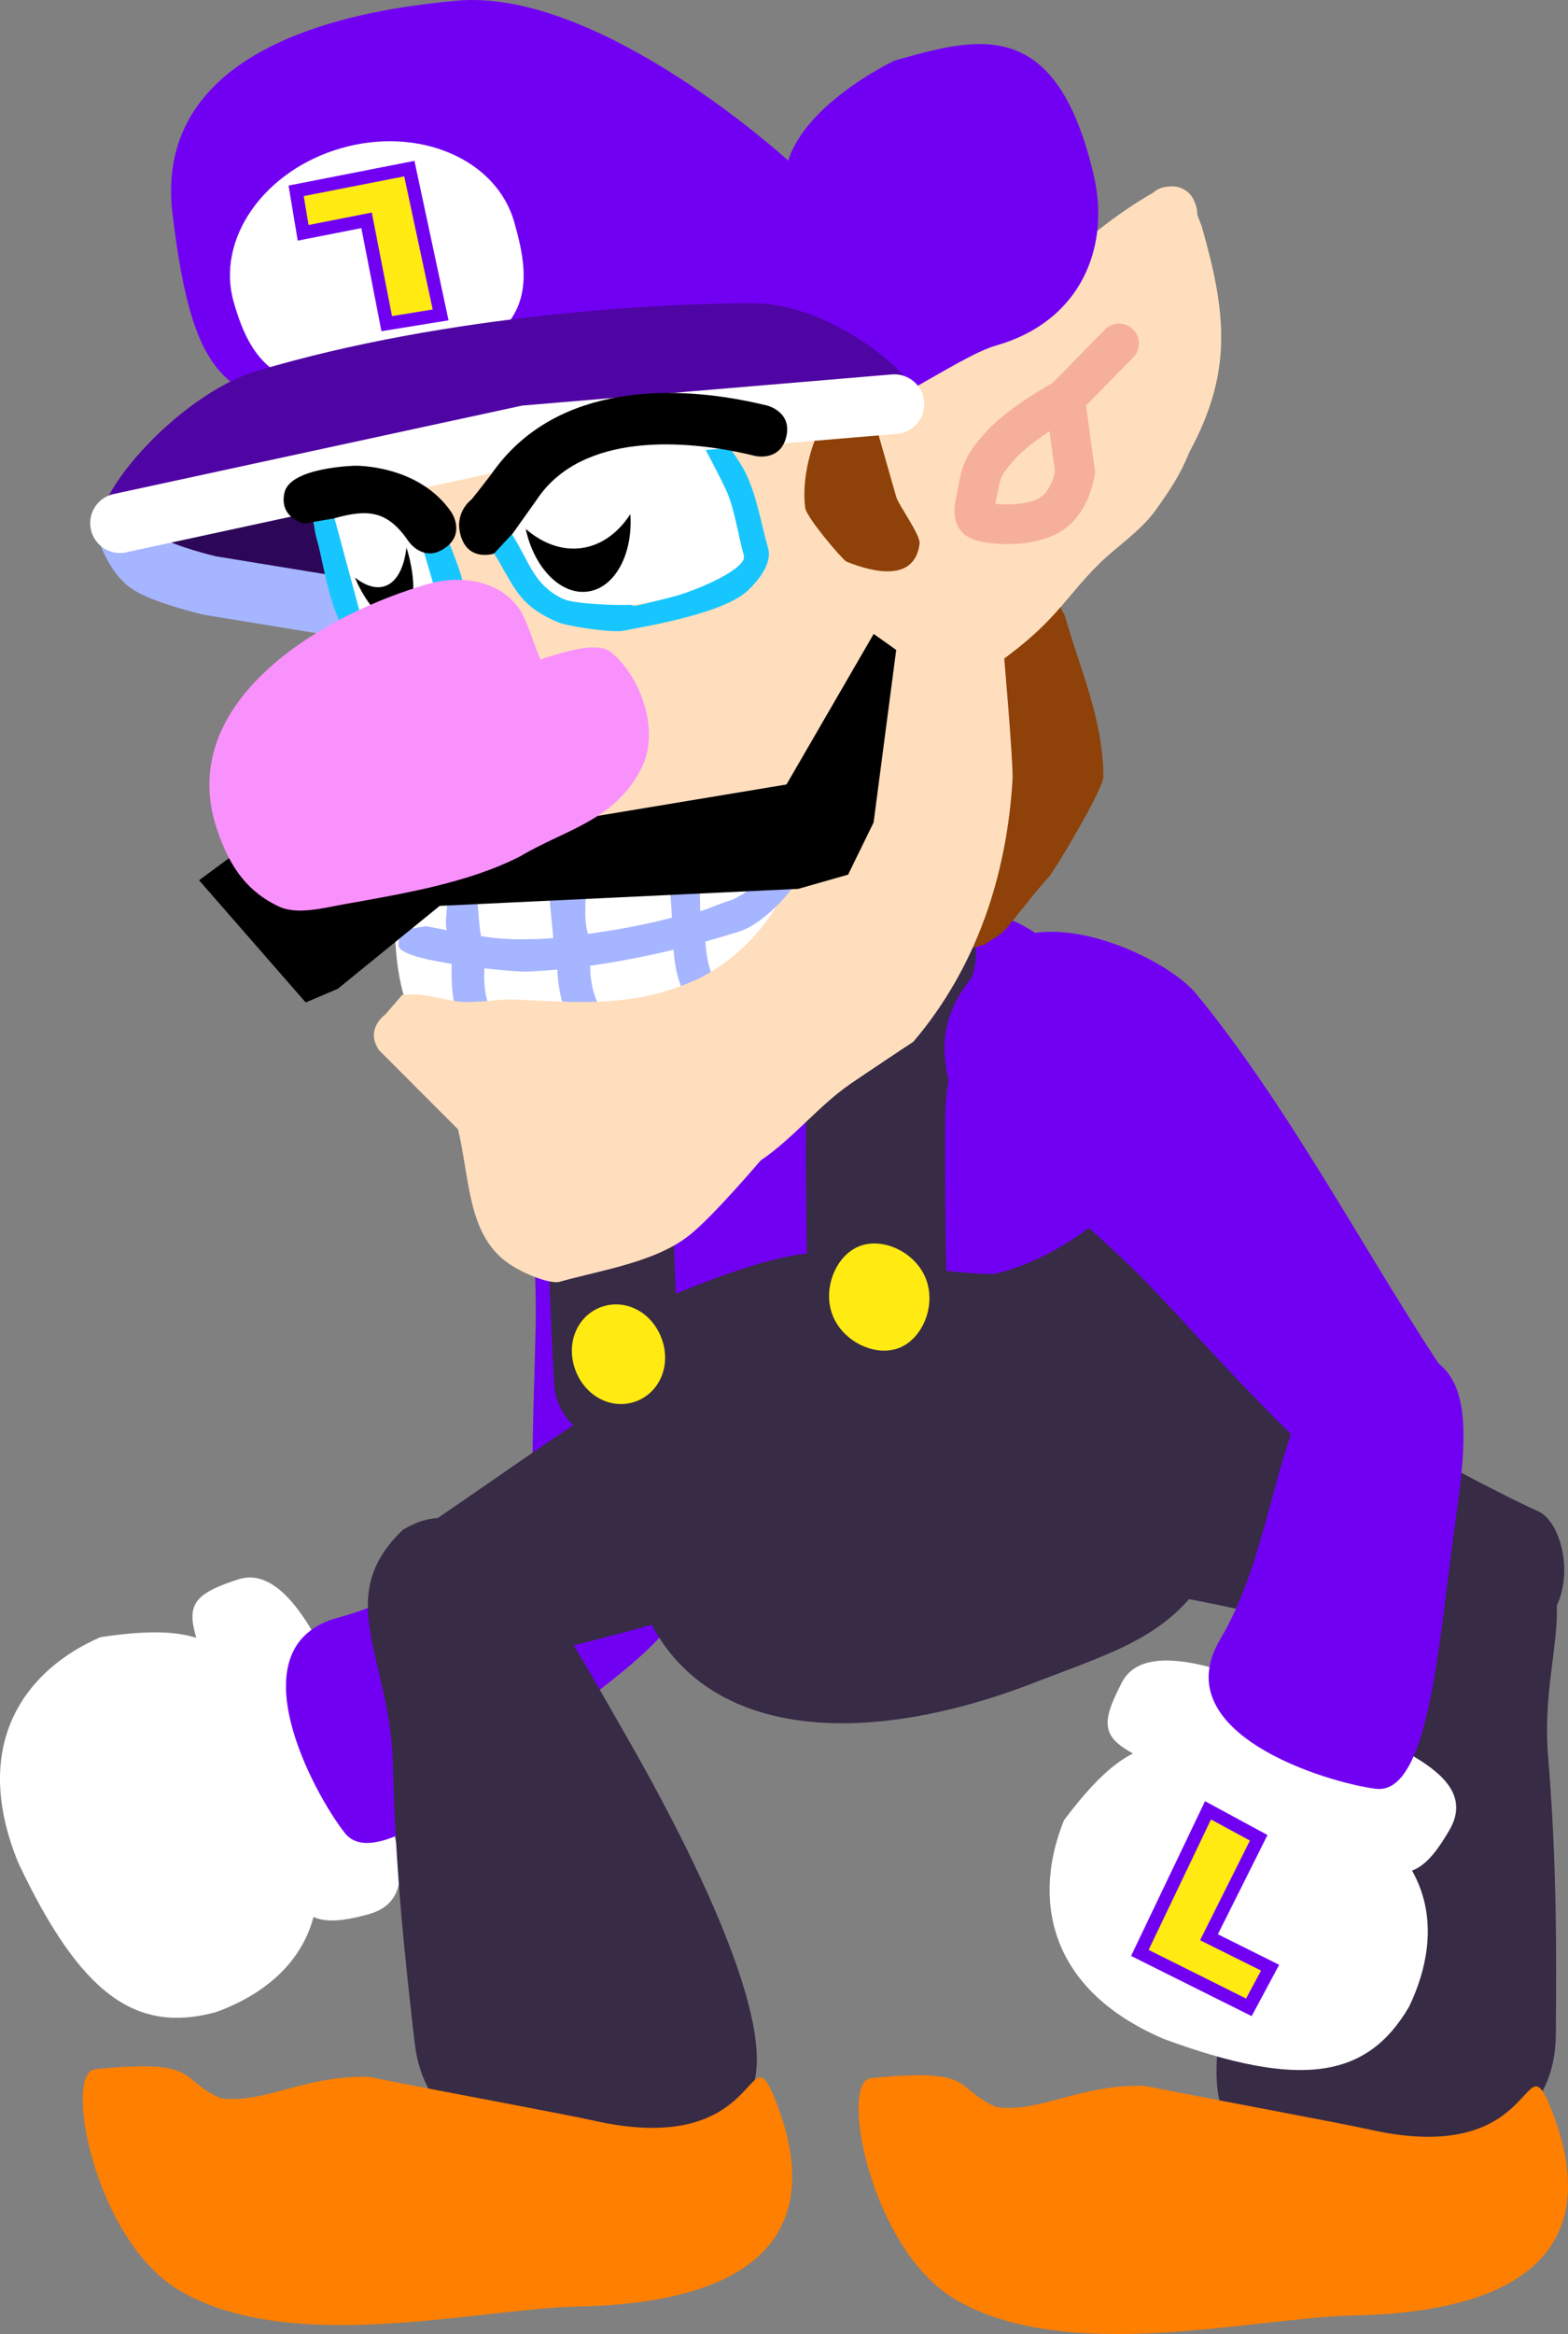 <svg version="1.1" xmlns="http://www.w3.org/2000/svg" xmlns:xlink="http://www.w3.org/1999/xlink" width="118.382" height="176.153" viewBox="0,0,118.382,176.153"><rect x="0" y="0" width="118.382" height="176.153" fill="#808080" stroke="none"/><g transform="translate(-168.001,-108.24)"><g data-paper-data="{&quot;isPaintingLayer&quot;:true}" fill-rule="nonzero" stroke-linejoin="miter" stroke-miterlimit="10" stroke-dasharray="" stroke-dashoffset="0" style="mix-blend-mode: normal"><g data-paper-data="{&quot;index&quot;:null}" stroke="none" stroke-width="0" stroke-linecap="butt"><path d="M207.743,187.226c2.161,-4.639 5.119,-5.945 10.253,-5.822c5.134,0.123 8.706,9.23 8.384,12.897c-1.002,11.396 -4.942,24.049 -6.808,34.477c-0.18,1.005 -7.509,-0.921 -10.558,-1.073c-1.363,-0.068 -0.642,-14.917 -0.569,-19.487c0.15,-9.329 -1.863,-18.501 -0.702,-20.992z" fill="#7100f3"/><g><path d="M189.738,242.168c5.274,10.41 0.458,15.806 -5.424,17.929c-6.041,1.648 -10.209,-1.283 -14.924,-11.247c-3.743,-9.112 0.668,-14.664 6.199,-17.05c9.764,-1.478 10.677,1.474 14.149,10.368z" data-paper-data="{&quot;origRot&quot;:0}" fill="#ffffff"/><path d="M195.787,252.725c-5.512,1.484 -5.772,-0.255 -9.16,-10.551c-3.859,-11.729 -6.584,-12.819 -0.622,-14.74c3.482,-1.121 6.495,4.782 8.722,11.028c2.227,6.245 5.987,12.937 1.059,14.263z" data-paper-data="{&quot;origRot&quot;:0}" fill="#ffffff"/><path d="M193.534,230.325c4.055,-1.085 7.446,-3.227 11.609,-5.641c3.929,-2.278 8.624,-4.983 12.67,-1.187c5.643,5.294 -1.011,9.469 -7.46,14.555c-6.448,5.086 -13.987,11.486 -16.316,8.533c-2.329,-2.952 -8.437,-14.137 -0.503,-16.26z" fill="#7100f3"/></g></g><path d="M240.943,211.236c2.074,6.69 -4.601,13.038 -4.601,13.038c-1.995,1.89 -6.727,2.358 -15.527,5.457c-4.312,1.518 -13.642,3.772 -16.334,4.168c-2.693,0.396 -4.392,1.658 -6.774,-0.771c-2.382,-2.429 -1.817,-7.048 -0.127,-8.07c6.288,-3.799 17.983,-13.125 28.474,-17.688c3.376,-1.468 13.368,-1.041 14.889,3.864z" data-paper-data="{&quot;index&quot;:null}" fill="#372b45" stroke="none" stroke-width="0" stroke-linecap="butt"/><g data-paper-data="{&quot;index&quot;:null}" stroke="none" stroke-width="0" stroke-linecap="butt"><path d="M199.306,262.408c-0.708,-6.178 -1.454,-12.924 -1.639,-20.972c-0.186,-8.048 -4.605,-12.629 0.747,-17.732c6.254,-3.837 10.922,5.183 16.971,15.74c6.049,10.557 12.965,25.184 8.132,27.953c-4.833,2.769 -22.826,7.098 -24.21,-4.989z" fill="#372b45"/><path d="M175.199,264.405c8.062,-0.78 6.103,0.715 9.457,2.19c3.315,0.451 6.172,-1.703 11.147,-1.614c6.059,1.2 14.929,2.834 17.02,3.306c13.031,2.939 11.488,-7.168 13.736,-1.493c3.615,9.129 -0.378,15.229 -14.93,15.527c-7.61,0.156 -21.733,3.755 -30.129,-1.245c-6.34,-3.775 -8.772,-16.432 -6.301,-16.671z" fill="#ff7f01"/></g><g data-paper-data="{&quot;index&quot;:null}"><path d="M211.064,192.154c3.416,-7.461 23.457,-11.266 23.457,-11.266c13.147,-5.094 19.388,4.361 23.018,12.059c2.535,6.249 1.95,11.602 1.74,16.037c-0.155,3.278 3.591,10.83 0.631,16.719c-2.959,5.889 -7.326,7.015 -13.822,9.532c-13.147,5.094 -25.636,4.326 -29.655,-6.047c-4.36,-11.253 -9.953,-27.019 -5.368,-37.034z" data-paper-data="{&quot;origPos&quot;:null,&quot;index&quot;:null}" fill="#372b45" stroke="none" stroke-width="0" stroke-linecap="butt"/><path d="M230.634,178.396c13.147,-5.094 18.904,1.555 22.534,9.253c5.964,11.646 -8.754,16.724 -10.272,16.741c-2.895,0.032 -9.924,-1.163 -12.24,-1.53c-5.165,-0.82 -20.43,7.094 -20.43,7.094c0,0 -1.558,-14.897 0.755,-19.948c3.416,-7.461 12.544,-8.855 19.653,-11.61z" data-paper-data="{&quot;origPos&quot;:null,&quot;index&quot;:null}" fill="#7100f3" stroke="none" stroke-width="0" stroke-linecap="butt"/><path d="M234.231,206.515c0,0 -0.21,-9.991 -0.103,-14.661c0.092,-4.014 2.312,-11.674 2.312,-11.674" data-paper-data="{&quot;origPos&quot;:null}" fill="none" stroke="#372b45" stroke-width="10.5" stroke-linecap="round"/><path d="M232.895,202.289c1.785,-0.692 4.235,0.465 5.015,2.477c0.779,2.012 -0.252,4.518 -2.037,5.209c-1.785,0.692 -4.235,-0.465 -5.015,-2.477c-0.779,-2.012 0.252,-4.518 2.037,-5.209z" fill="#ffea12" stroke="none" stroke-width="0" stroke-linecap="butt"/><path d="M214.578,212.389c0,0 -0.735,-13.413 -0.49,-17.05c0.245,-3.637 2.081,-8.678 2.081,-8.678" data-paper-data="{&quot;origPos&quot;:null,&quot;origRot&quot;:0}" fill="none" stroke="#372b45" stroke-width="9.5" stroke-linecap="round"/><path d="M211.464,211.699c-0.779,-2.012 0.076,-4.099 1.861,-4.791c1.785,-0.692 3.823,0.275 4.603,2.286c0.779,2.012 -0.076,4.099 -1.861,4.791c-1.785,0.692 -3.823,-0.275 -4.603,-2.286z" data-paper-data="{&quot;origPos&quot;:null}" fill="#ffea12" stroke="none" stroke-width="0" stroke-linecap="butt"/></g><path d="M245.563,226.158c0,0 -7.386,-5.505 -6.127,-12.395c0.923,-5.052 10.793,-6.67 14.32,-5.616c10.961,3.276 23.687,11.137 30.384,14.158c1.8,0.812 2.913,5.331 0.838,8.027c-2.075,2.696 -3.912,1.646 -6.633,1.575c-2.721,-0.071 -12.253,-1.195 -16.715,-2.186c-9.107,-2.024 -13.861,-1.924 -16.068,-3.562z" data-paper-data="{&quot;index&quot;:null}" fill="#372b45" stroke="none" stroke-width="0" stroke-linecap="butt"/><path d="M285.463,261.815c-0.1,12.166 -18.45,9.761 -23.548,7.518c-5.099,-2.243 0.235,-17.519 5.135,-28.655c4.9,-11.136 8.59,-20.599 15.214,-17.444c5.86,4.509 1.95,9.531 2.615,17.554c0.665,8.023 0.636,14.809 0.585,21.028z" data-paper-data="{&quot;index&quot;:null}" fill="#372b45" stroke="none" stroke-width="0" stroke-linecap="butt"/><path d="M233.772,265.079c8.062,-0.78 6.103,0.715 9.457,2.19c3.315,0.451 6.172,-1.703 11.147,-1.614c6.059,1.2 14.929,2.834 17.02,3.306c13.031,2.939 11.488,-7.168 13.736,-1.493c3.615,9.129 -0.378,15.229 -14.93,15.527c-7.61,0.156 -21.733,3.755 -30.129,-1.245c-6.34,-3.775 -8.772,-16.432 -6.301,-16.671z" data-paper-data="{&quot;index&quot;:null}" fill="#ff7f01" stroke="none" stroke-width="0" stroke-linecap="butt"/><g data-paper-data="{&quot;index&quot;:null}" stroke-linecap="butt"><path d="M240.073,191.271c-1.706,-4.825 -0.509,-7.829 3.242,-11.337c3.751,-3.508 12.679,0.491 15.016,3.335c7.266,8.837 13.315,20.628 19.285,29.378c0.575,0.843 -6.005,4.601 -8.288,6.628c-1.021,0.906 -10.905,-10.198 -14.053,-13.512c-6.426,-6.764 -14.286,-11.902 -15.202,-14.493z" fill="#7100f3" stroke="none" stroke-width="0"/><g><path d="M248.337,245.607c5.935,-7.893 8.654,-6.425 17.36,-2.508c11.055,3.737 11.397,10.962 8.685,16.597c-3.158,5.407 -8.187,6.234 -18.53,2.423c-9.053,-3.883 -9.793,-10.936 -7.515,-16.512z" data-paper-data="{&quot;origRot&quot;:0}" fill="#ffffff" stroke="none" stroke-width="0"/><path d="M252.715,235.195c1.7,-3.239 7.985,-1.135 13.949,1.764c5.964,2.898 13.333,5.042 10.745,9.44c-2.896,4.92 -4.299,3.86 -13.928,-1.117c-10.969,-5.67 -13.677,-4.539 -10.766,-10.086z" data-paper-data="{&quot;origRot&quot;:0}" fill="#ffffff" stroke="none" stroke-width="0"/><path d="M260.113,231.987c2.134,-3.615 3.055,-7.519 4.336,-12.156c1.21,-4.378 2.666,-9.596 8.213,-9.72c7.736,-0.173 5.909,7.467 4.868,15.614c-1.041,8.146 -1.941,17.994 -5.671,17.518c-3.73,-0.477 -15.923,-4.183 -11.747,-11.255z" fill="#7100f3" stroke="none" stroke-width="0"/><path d="M254.059,255.631l5.145,-10.761l3.828,2.073l-3.755,7.505l4.615,2.298l-1.603,2.992z" data-paper-data="{&quot;index&quot;:null,&quot;origRot&quot;:0}" fill="#ffea12" stroke="#7100f3" stroke-width="1"/></g></g><path d="M248.193,154.358c0.009,0.011 0.017,0.022 0.025,0.032c0.084,0.105 0.149,0.226 0.187,0.361c1.173,4.113 2.851,7.682 2.903,12.092c0.009,0.955 -3.765,7.215 -4.105,7.565c-0.808,0.833 -2.99,3.671 -3.351,4.046c-0.421,0.438 -1.006,0.713 -1.509,1.069c-0.967,0.276 -1.835,0.546 -2.841,0.622c-7.92,0.592 -2.052,-9.751 -1.462,-13.593c0.19,-1.213 0.721,-2.219 1.096,-3.388c1.12,-3.492 2.677,-12.252 8.45,-9.622c0.159,0.16 0.317,0.321 0.476,0.481l0.13,0.334z" data-paper-data="{&quot;index&quot;:null}" fill="#8e4108" stroke="none" stroke-width="0.5" stroke-linecap="butt"/><path d="M176.673,150.116c-0.927,-1.958 -3.175,-3.304 3.473,-5.2c6.648,-1.896 19.485,-6.278 20.356,-3.226c0.87,3.051 4.131,8.236 -2.516,10.132c-8.25,2.353 -19.88,1.319 -21.312,-1.706z" data-paper-data="{&quot;index&quot;:null}" fill="#2d0757" stroke="none" stroke-width="0" stroke-linecap="butt"/><g data-paper-data="{&quot;index&quot;:null}"><path d="M229.117,146.115l1.983,32.446l-6.791,7.083l-25.946,-5.552c0,0 -0.203,-7.455 -1.015,-15.89c-0.738,-7.659 -2.039,-13.739 -2.039,-13.739z" fill="#a10114" stroke="#a10114" stroke-width="0.5" stroke-linecap="round"/><path d="M231.513,172.358c0.317,3.605 -3.995,6.929 -9.631,7.425c-5.636,0.496 -10.463,-2.024 -10.78,-5.629c-0.317,-3.605 3.995,-6.929 9.631,-7.425c5.636,-0.496 10.463,2.024 10.78,5.629z" data-paper-data="{&quot;origRot&quot;:0}" fill="#f4c4f6" stroke="none" stroke-width="0" stroke-linecap="butt"/><path d="M205.335,187.588c-0.748,0.053 -4.052,0.023 -5.768,-2.01c-1.716,-2.033 -1.734,-6.859 -1.734,-6.859c0,0 9.779,1.469 16.81,0.09c11.397,-2.234 15.926,-6.476 15.926,-6.476c0,0 0.809,3.59 -0.671,5.783c-4.968,7.356 -16.773,8.915 -24.564,9.472z" fill="#ffffff" stroke="none" stroke-width="0.5" stroke-linecap="butt"/><path d="M222.006,184.259c-0.922,0.844 -1.766,-0.078 -1.766,-0.078l-0.378,-0.478c-1.01,-1.985 -1.025,-3.536 -1.097,-5.717c0,0 0.027,-1.009 1.277,-1.05c1.249,-0.041 1.153,0.727 1.153,0.727c0.06,1.833 0.036,3.257 0.89,4.895l-0.001,-0.066c0,0 0.844,0.922 -0.078,1.766z" fill="#a5b5ff" stroke="none" stroke-width="0.5" stroke-linecap="butt"/><path d="M203.543,186.902l-0.227,-0.397c-1.432,-2.283 -1.225,-4.31 -1.19,-6.907c0,0 -0.063,-0.62 1.186,-0.603c1.25,0.017 1.313,0.637 1.313,0.637c-0.028,2.046 -0.359,3.766 0.796,5.525l0.288,0.496c0,0 0.624,1.083 -0.459,1.707c-1.083,0.624 -1.707,-0.459 -1.707,-0.459z" fill="#a5b5ff" stroke="none" stroke-width="0.5" stroke-linecap="butt"/><path d="M213.249,186.064c-0.922,0.844 -1.766,-0.078 -1.766,-0.078l-0.378,-0.478c-1.01,-1.985 -1.025,-3.536 -1.097,-5.717c0,0 -0.11,-0.883 1.139,-0.924c1.249,-0.041 1.359,0.842 1.359,0.842c0.06,1.833 -0.033,3.017 0.821,4.655l-0.001,-0.066c0,0 0.844,0.922 -0.078,1.766z" fill="#a5b5ff" stroke="none" stroke-width="0.5" stroke-linecap="butt"/><path d="M196.621,187.501c-1.112,-1.607 0.495,-2.72 0.495,-2.72l1.251,-1.453c1.636,-0.185 2.817,0.315 4.206,0.494c1.333,0.172 2.943,-0.204 4.333,-0.143c4.781,0.21 8.717,0.607 13.29,-1.339c3.812,-1.563 8.17,-6.269 7.662,-10.84c-0.098,-0.878 -3.612,-43.426 -3.908,-44.329c3.134,-1.243 15.495,0.563 16.843,-0.262c1.236,10.927 3.763,37.65 3.652,40.165c-0.428,7.253 -2.734,14.203 -7.48,19.782c0,0 -3.606,2.395 -4.734,3.171c-2.425,1.668 -4.296,4.083 -6.753,5.763c0,0 -0.015,0.011 -0.044,0.028c-0.028,0.019 -3.568,4.215 -5.414,5.671c-2.56,2.018 -6.634,2.611 -9.724,3.479c-0.602,0.232 -2.7,-0.507 -3.994,-1.442c-3.002,-2.169 -2.812,-6.249 -3.72,-10.053z" data-paper-data="{&quot;index&quot;:null}" fill="#ffdebd" stroke="none" stroke-width="0.5" stroke-linecap="butt"/></g><g data-paper-data="{&quot;index&quot;:null}" stroke="none" stroke-width="0.5" stroke-linecap="butt"><path d="M228.615,170.43l-1.405,4.726c0,0 -2.328,3.319 -13.742,5.431c-8.573,1.587 -14.845,-1.562 -14.845,-1.562l1.918,-5.015z" data-paper-data="{&quot;index&quot;:null}" fill="#ffffff"/><path d="M203.848,175.175c0.339,1.188 0.212,2.511 0.481,3.726c1.109,0.162 2.22,0.262 3.316,0.226c0.707,-0.001 1.415,-0.03 2.124,-0.082c-0.079,-1.492 -0.812,-5.581 0.363,-5.916c1.175,-0.335 1.933,0.806 1.933,0.806c0.366,2.195 -0.117,3.235 0.327,4.794c2.184,-0.313 4.156,-0.66 6.335,-1.227c-0.057,-1.415 -0.205,-2.543 -0.217,-3.798l2.189,-0.624c0.136,1.085 0.132,2.591 0.168,3.932c0.655,-0.183 1.583,-0.62 2.234,-0.806c1.517,-0.433 4.583,-3.699 5.385,-3.073c0.963,0.751 -2.518,4.796 -4.715,5.423c-0.659,0.188 -8.143,2.69 -16.048,3.015c-0.932,0.031 -9.517,-0.728 -9.625,-1.945c-0.108,-1.217 1.109,-1.325 1.109,-1.325l0.96,-0.162c0.514,0.097 1.033,0.2 1.555,0.302c-0.192,-0.835 0.201,-2.007 -0.032,-2.823z" data-paper-data="{&quot;index&quot;:null}" fill="#a5b5ff"/></g><path d="M244.12,157.717c-6.91,5.163 -14.644,10.359 -18.095,11.343c0,0 -0.434,0.124 -0.36,0.548c-2.249,0.874 -4.676,1.553 -6.971,1.812c-2.434,0.178 -4.823,1.197 -7.247,1.508c-1.501,0.193 -2.882,-0.351 -4.299,-0.417c-3.208,-0.15 -5.275,1.052 -8.456,-0.138c-0.547,-0.085 -0.904,-0.392 -1.134,-0.716c-0.231,-0.259 -0.427,-0.61 -0.447,-1.064c-0.594,-2.114 -0.731,-4.188 -1.048,-6.359c-0.623,-4.579 -2.357,-9.143 -3.624,-13.586c-0.879,-3.083 -1.581,-5.306 0.115,-8.065c0.166,-0.47 2.172,-1.734 2.172,-1.734c5.565,-1.587 11.526,-4.08 17.278,-4.731c3.362,-0.379 6.483,-1.337 9.91,-1.031c4.394,0.392 7.825,2.212 12.104,0.992c0,0 2.742,-1.093 3.637,-1.518c1.891,-0.897 4.168,-1.36 5.784,-2.649c4.014,-3.2 7.147,-6.57 11.641,-9.139c0.259,-0.238 0.622,-0.417 1.133,-0.449c0.363,-0.051 0.807,-0.024 1.221,0.245c0.429,0.243 0.658,0.625 0.779,0.971c0.145,0.327 0.193,0.623 0.177,0.888l0.334,0.877c1.854,6.5 2.379,10.944 -0.908,17.025c-0.766,1.842 -1.415,2.789 -2.569,4.417c-1.094,1.543 -2.986,2.786 -4.249,4.03c-2.372,2.336 -3.216,4.202 -6.878,6.938z" data-paper-data="{&quot;index&quot;:null}" fill="#ffdebd" stroke="none" stroke-width="0.5" stroke-linecap="butt"/><path d="M194.595,154.189l-10.761,-1.759c0,0 -3.575,-0.845 -4.703,-1.676c-1.128,-0.831 -1.792,-3.11 -1.792,-3.11" data-paper-data="{&quot;index&quot;:null}" fill="none" stroke="#a5b5ff" stroke-width="4.5" stroke-linecap="round"/><path d="M220.983,142.216c-1.373,0.366 -2.739,0.436 -4.148,0.838c-1.825,0.52 -4.128,0.791 -5.826,1.608c-0.766,0.369 -2.01,0.691 -2.682,1.09c-0.513,0.305 -1.435,1.499 -1.996,1.569c-0.205,0.026 -0.229,-0.473 -0.435,-0.455c-0.386,0.033 0.212,0.779 0.433,1.107c1.766,2.621 4.156,4.482 6.549,5.616c0.77,0.365 2.025,0.055 2.88,0.339c-0.007,0.211 2.81,-0.63 3.283,-0.765c1.764,-0.503 5.344,-2.049 5.071,-3.006c-0.444,-1.558 -0.692,-3.554 -1.373,-4.996c-0.507,-1.073 -1.224,-1.932 -1.757,-2.947zM221.143,139.747c0.94,-0.268 1.214,0.693 1.214,0.693c0.403,1.415 1.387,2.315 1.993,3.607c0.796,1.697 1.129,3.774 1.643,5.577c0.325,1.14 -0.754,2.462 -1.567,3.217c-1.946,1.809 -8.345,2.771 -9.253,2.986c-0.909,0.214 -4.344,-0.33 -5.031,-0.619c-3.367,-1.421 -3.306,-2.977 -5.422,-6.117c-1.368,-2.03 0.202,-3.195 1.788,-4.442c2.525,-1.985 6.746,-2.652 9.779,-3.517c1.42,-0.405 2.857,-0.484 4.224,-0.859c0.086,-0.215 0.268,-0.422 0.632,-0.526z" data-paper-data="{&quot;index&quot;:null}" fill="#18c6ff" stroke="none" stroke-width="0.5" stroke-linecap="butt"/><path d="M210.6,142.567c1.993,-1.151 3.823,-1.328 5.677,-1.564c1.855,-0.236 2.974,0.173 4.431,0.103c0.533,1.015 1.568,2.964 2.075,4.037c0.681,1.442 0.933,3.466 1.377,5.025c0.273,0.957 -3.323,2.532 -5.087,3.035c-0.473,0.135 -2.206,0.6 -3.338,0.678c-1.132,0.079 -4.434,-0.068 -5.204,-0.433c-2.392,-1.135 -2.485,-2.856 -4.252,-5.477c-0.221,-0.328 0.733,-2.134 1.721,-3.221c0.989,-1.087 0.605,-1.031 2.598,-2.182z" data-paper-data="{&quot;noHover&quot;:false,&quot;origItem&quot;:[&quot;Path&quot;,{&quot;applyMatrix&quot;:true,&quot;segments&quot;:[[[469.86056,340.47788],[2.90705,-0.05065],[-0.47996,2.2968]],[[468.0571,347.26415],[0.39535,-2.39679],[-0.53123,3.22051]],[[468.15973,357.86707],[0,-3.31566],[0,2.03658]],[[479.8264,360.93518],[-3.75277,0],[1.00657,0]],[[486.717,360.5969],[0.13271,0.41035],[1.52326,-1.03856]],[[492.19394,358.31293],[-1.31054,1.15106],[4.07119,-3.57579]],[[501.92903,343.58421],[-2.00456,6.15021],[0.25074,-0.76931]],[[502.15973,341.16292],[0.77893,-0.15165],[-0.41434,0.08067]],[[501.56,342.30239],[0.41704,-0.06448],[-1.14489,0.17701]],[[496.75028,340.33482],[1.18068,0.3117],[-1.54698,-0.4084]],[[490.86061,339.69435],[1.71512,0.2959],[-3.79987,-0.65558]],[[478.49306,339.79931],[3.88259,0],[-2.99782,0]]],&quot;closed&quot;:true}],&quot;index&quot;:null}" fill="#ffffff" stroke="none" stroke-width="0.5" stroke-linecap="butt"/><path d="M199.681,148.828c-0.002,0.08 -0.004,0.129 -0.004,0.129l-0.604,-0.336c-0.816,-0.495 -1.981,-1.001 -2.725,-0.788c-0.789,0.225 -1.753,1.261 -2.405,1.035c0.643,1.99 2.021,5.184 2.005,6.476c-0.002,0.163 -0.503,0.029 -0.454,0.185c0.002,0.008 2.159,-0.616 2.35,-0.67c0.98,-0.279 2.632,-1.398 3.104,-1.392c0.163,0.002 0.029,0.503 0.185,0.454c0.004,-0.001 -0.375,-1.316 -0.402,-1.41c-0.35,-1.228 -0.7,-2.455 -1.051,-3.683zM200.478,147.348c0.785,-0.098 1.016,0.712 1.016,0.712c0.349,1.222 1.816,4.103 1.519,5.326c-0.501,2.062 -2.79,2.828 -4.633,3.354c-0.528,0.151 -1.831,0.796 -2.35,0.67c-2.945,-0.716 -3.383,-5.921 -4.113,-8.482c-0.374,-1.313 -0.353,-2.783 0.691,-3.125c2.305,-0.756 5.222,-0.047 7.414,1.111z" data-paper-data="{&quot;index&quot;:null}" fill="#18c6ff" stroke="none" stroke-width="0.5" stroke-linecap="butt"/><path d="M195.773,145.817c0.744,-0.212 3.938,3.106 3.938,3.106c0,0 0.716,2.377 1.066,3.605c0.027,0.094 0.4,1.42 0.396,1.421c-0.156,0.049 -2.343,0.679 -3.323,0.959c-0.191,0.054 -2.373,0.674 -2.376,0.667c-0.049,-0.156 -2.328,-8.639 -2.328,-8.639c0,0 1.837,-0.894 2.626,-1.119z" data-paper-data="{&quot;noHover&quot;:false,&quot;origItem&quot;:[&quot;Path&quot;,{&quot;applyMatrix&quot;:true,&quot;segments&quot;:[[[515.49306,341.5323],[0.04917,0.15701],[0,2.61264]],[[515.49306,349.37022],[0,-2.61264],[0,0.20016]],[[515.49306,352.37022],[-0.00844,-0.0002],[0.33438,0.00784]],[[515.60246,351.37279],[-0.32053,0.09557],[0.92664,-0.27628]],[[522.49306,352.37022],[-2.08504,0],[0.4057,0]],[[527.49306,352.37022],[-0.00039,0.0167],[0.00784,-0.33438]],[[526.49563,352.26082],[0.09557,0.32053],[-0.75555,-2.53413]],[[526.80695,338.39],[-0.14773,4.27747],[-1.15693,0.81042]],[[521.49306,337.70356],[1.67827,0],[-1.5826,0]],[[516.57394,340.78444],[1.32792,-1.43284],[0,0]],[515.57394,341.78444]],&quot;closed&quot;:true}],&quot;index&quot;:null}" fill="#ffffff" stroke="none" stroke-width="0.5" stroke-linecap="butt"/><path d="M248.428,138.398l0.737,5.463c0,0 -0.292,2.355 -1.978,3.28c-1.686,0.925 -4.199,0.676 -4.893,0.49c-0.693,-0.186 -0.92,-0.287 -0.557,-1.953c0.363,-1.667 0.225,-2.082 1.819,-3.838c1.594,-1.757 4.831,-3.49 4.831,-3.49l4.103,-4.188" data-paper-data="{&quot;index&quot;:null}" fill="none" stroke="#f6b09a" stroke-width="3" stroke-linecap="round"/><path d="M181.021,124.348c-1.163,-9.741 7.555,-14.809 21.46,-16.056c10.802,-0.969 25.031,12.072 25.031,12.072c1.356,-4.395 8.012,-7.545 8.012,-7.545c6.348,-1.811 12.23,-3.439 15.052,8.646c1.279,5.479 -1.009,11.037 -7.357,12.848c-3.104,0.885 -9.508,5.953 -12.707,5.532c-12.187,-1.605 -25.12,3.409 -37,0.255c-8.153,-2.165 -10.871,-2.187 -12.491,-15.751z" data-paper-data="{&quot;index&quot;:null}" fill="#7100f3" stroke="none" stroke-width="0" stroke-linecap="butt"/><path d="M185.644,131.031c-1.354,-4.745 2.29,-9.945 8.138,-11.613c5.848,-1.668 11.686,0.827 13.04,5.572c1.354,4.745 1.783,9.099 -8.138,11.613c-9.398,2.381 -11.686,-0.827 -13.04,-5.572z" data-paper-data="{&quot;index&quot;:null}" fill="#ffffff" stroke="none" stroke-width="0" stroke-linecap="butt"/><path d="M198.905,120.965l2.362,11.043l-4.069,0.658l-1.522,-7.798l-4.789,0.944l-0.527,-3.17z" data-paper-data="{&quot;index&quot;:null,&quot;origRot&quot;:0}" fill="#ffea12" stroke="#7100f3" stroke-width="1" stroke-linecap="butt"/><path d="M185.27,173.021l7.382,3.315l8.639,-6.529l11.858,0.005l14.231,-2.365l6.583,-11.363l1.7,1.209l-1.706,13.021l-1.926,3.937l-3.759,1.072l-27.074,1.286l-7.7,6.261l-2.417,1.028l-8.051,-9.222z" data-paper-data="{&quot;index&quot;:null}" fill="#000000" stroke="#ff0000" stroke-width="0" stroke-linecap="round"/><path d="M232.008,137.376c1.175,-0.335 1.51,0.84 1.51,0.84l-0.056,0.383c0.238,0.254 0.324,0.556 0.324,0.556c0.626,2.193 1.251,4.386 1.877,6.579c0.183,0.642 1.844,2.878 1.764,3.532c-0.344,2.808 -3.249,2.278 -5.537,1.356c-0.489,-0.371 -3.013,-3.369 -3.099,-4.053c-0.269,-2.134 0.381,-4.749 1.423,-6.626c-0.037,-0.35 0.921,-2.318 1.794,-2.566z" data-paper-data="{&quot;index&quot;:null}" fill="#8e4108" stroke="none" stroke-width="0.5" stroke-linecap="butt"/><path d="M187.363,136.249c14.578,-4.377 31.428,-5.164 37.606,-5.116c5.113,0.04 10.756,4.214 12.199,6.675c0.39,0.666 -10.316,0.356 -15.385,1.274c-10.432,1.889 -45.704,10.25 -46.094,9.584c-1.442,-2.461 5.715,-10.628 11.674,-12.417z" data-paper-data="{&quot;index&quot;:null}" fill="#4f05a3" stroke="none" stroke-width="0" stroke-linecap="butt"/><path d="M177.06,147.724l30.695,-6.643l27.773,-2.339" data-paper-data="{&quot;index&quot;:null}" fill="none" stroke="#ffffff" stroke-width="4.5" stroke-linecap="round"/><path d="M202.821,148.785c-0.617,-1.855 0.787,-2.855 0.787,-2.855c0,0 1.131,-1.401 1.736,-2.251c4.773,-6.467 13.548,-6.56 20.585,-4.828c0,0 1.898,0.467 1.431,2.365c-0.467,1.898 -2.365,1.431 -2.365,1.431c-5.268,-1.296 -13.084,-1.792 -16.465,3.298c-0.605,0.85 -1.209,1.7 -1.813,2.55l-1.423,1.527c0,0 -1.855,0.617 -2.472,-1.237z" data-paper-data="{&quot;index&quot;:null}" fill="#000000" stroke="none" stroke-width="0.5" stroke-linecap="butt"/><path d="M189.483,145.403c0.451,-1.902 5.316,-2.013 5.316,-2.013c0,0 4.805,-0.113 7.283,3.512c0,0 1.103,1.614 -0.511,2.717c-1.614,1.103 -2.717,-0.511 -2.717,-0.511c-1.59,-2.326 -3.032,-2.488 -5.68,-1.733l-2.24,0.38c0,0 -1.902,-0.451 -1.451,-2.353z" data-paper-data="{&quot;index&quot;:null}" fill="#000000" stroke="none" stroke-width="0.5" stroke-linecap="butt"/><path d="M198.346,155.05c-1.01,0.587 -2.543,-0.834 -3.551,-3.219c0.92,0.719 1.822,0.94 2.554,0.514c0.733,-0.426 1.181,-1.433 1.34,-2.779c0.796,2.508 0.667,4.897 -0.343,5.484z" data-paper-data="{&quot;index&quot;:null}" fill="#000000" stroke="none" stroke-width="0" stroke-linecap="butt"/><path d="M208.818,158.035c0.223,-0.116 0.39,-0.164 0.39,-0.164c1.205,-0.344 3.855,-1.289 4.935,-0.403c2.235,1.833 3.715,5.947 2.288,8.748c-2.03,3.984 -5.718,4.607 -9.133,6.641c-3.983,2.05 -9.055,2.861 -13.431,3.649c-1.406,0.253 -3.433,0.794 -4.792,0.16c-2.774,-1.292 -3.998,-3.571 -4.852,-6.343c-2.699,-9.463 8.451,-15.827 16.155,-18.025c2.296,-0.655 5.218,-0.307 6.755,1.79c0.696,0.95 1.097,2.658 1.686,3.947z" data-paper-data="{&quot;index&quot;:null}" fill="#f991fd" stroke="none" stroke-width="0.5" stroke-linecap="butt"/><path d="M212.387,152.885c-2.049,0.289 -4.062,-1.786 -4.697,-4.726c1.272,1.1 2.747,1.652 4.234,1.442c1.487,-0.21 2.752,-1.149 3.669,-2.557c0.204,3.002 -1.156,5.553 -3.205,5.842z" data-paper-data="{&quot;index&quot;:null}" fill="#000000" stroke="none" stroke-width="0" stroke-linecap="butt"/></g></g></svg>